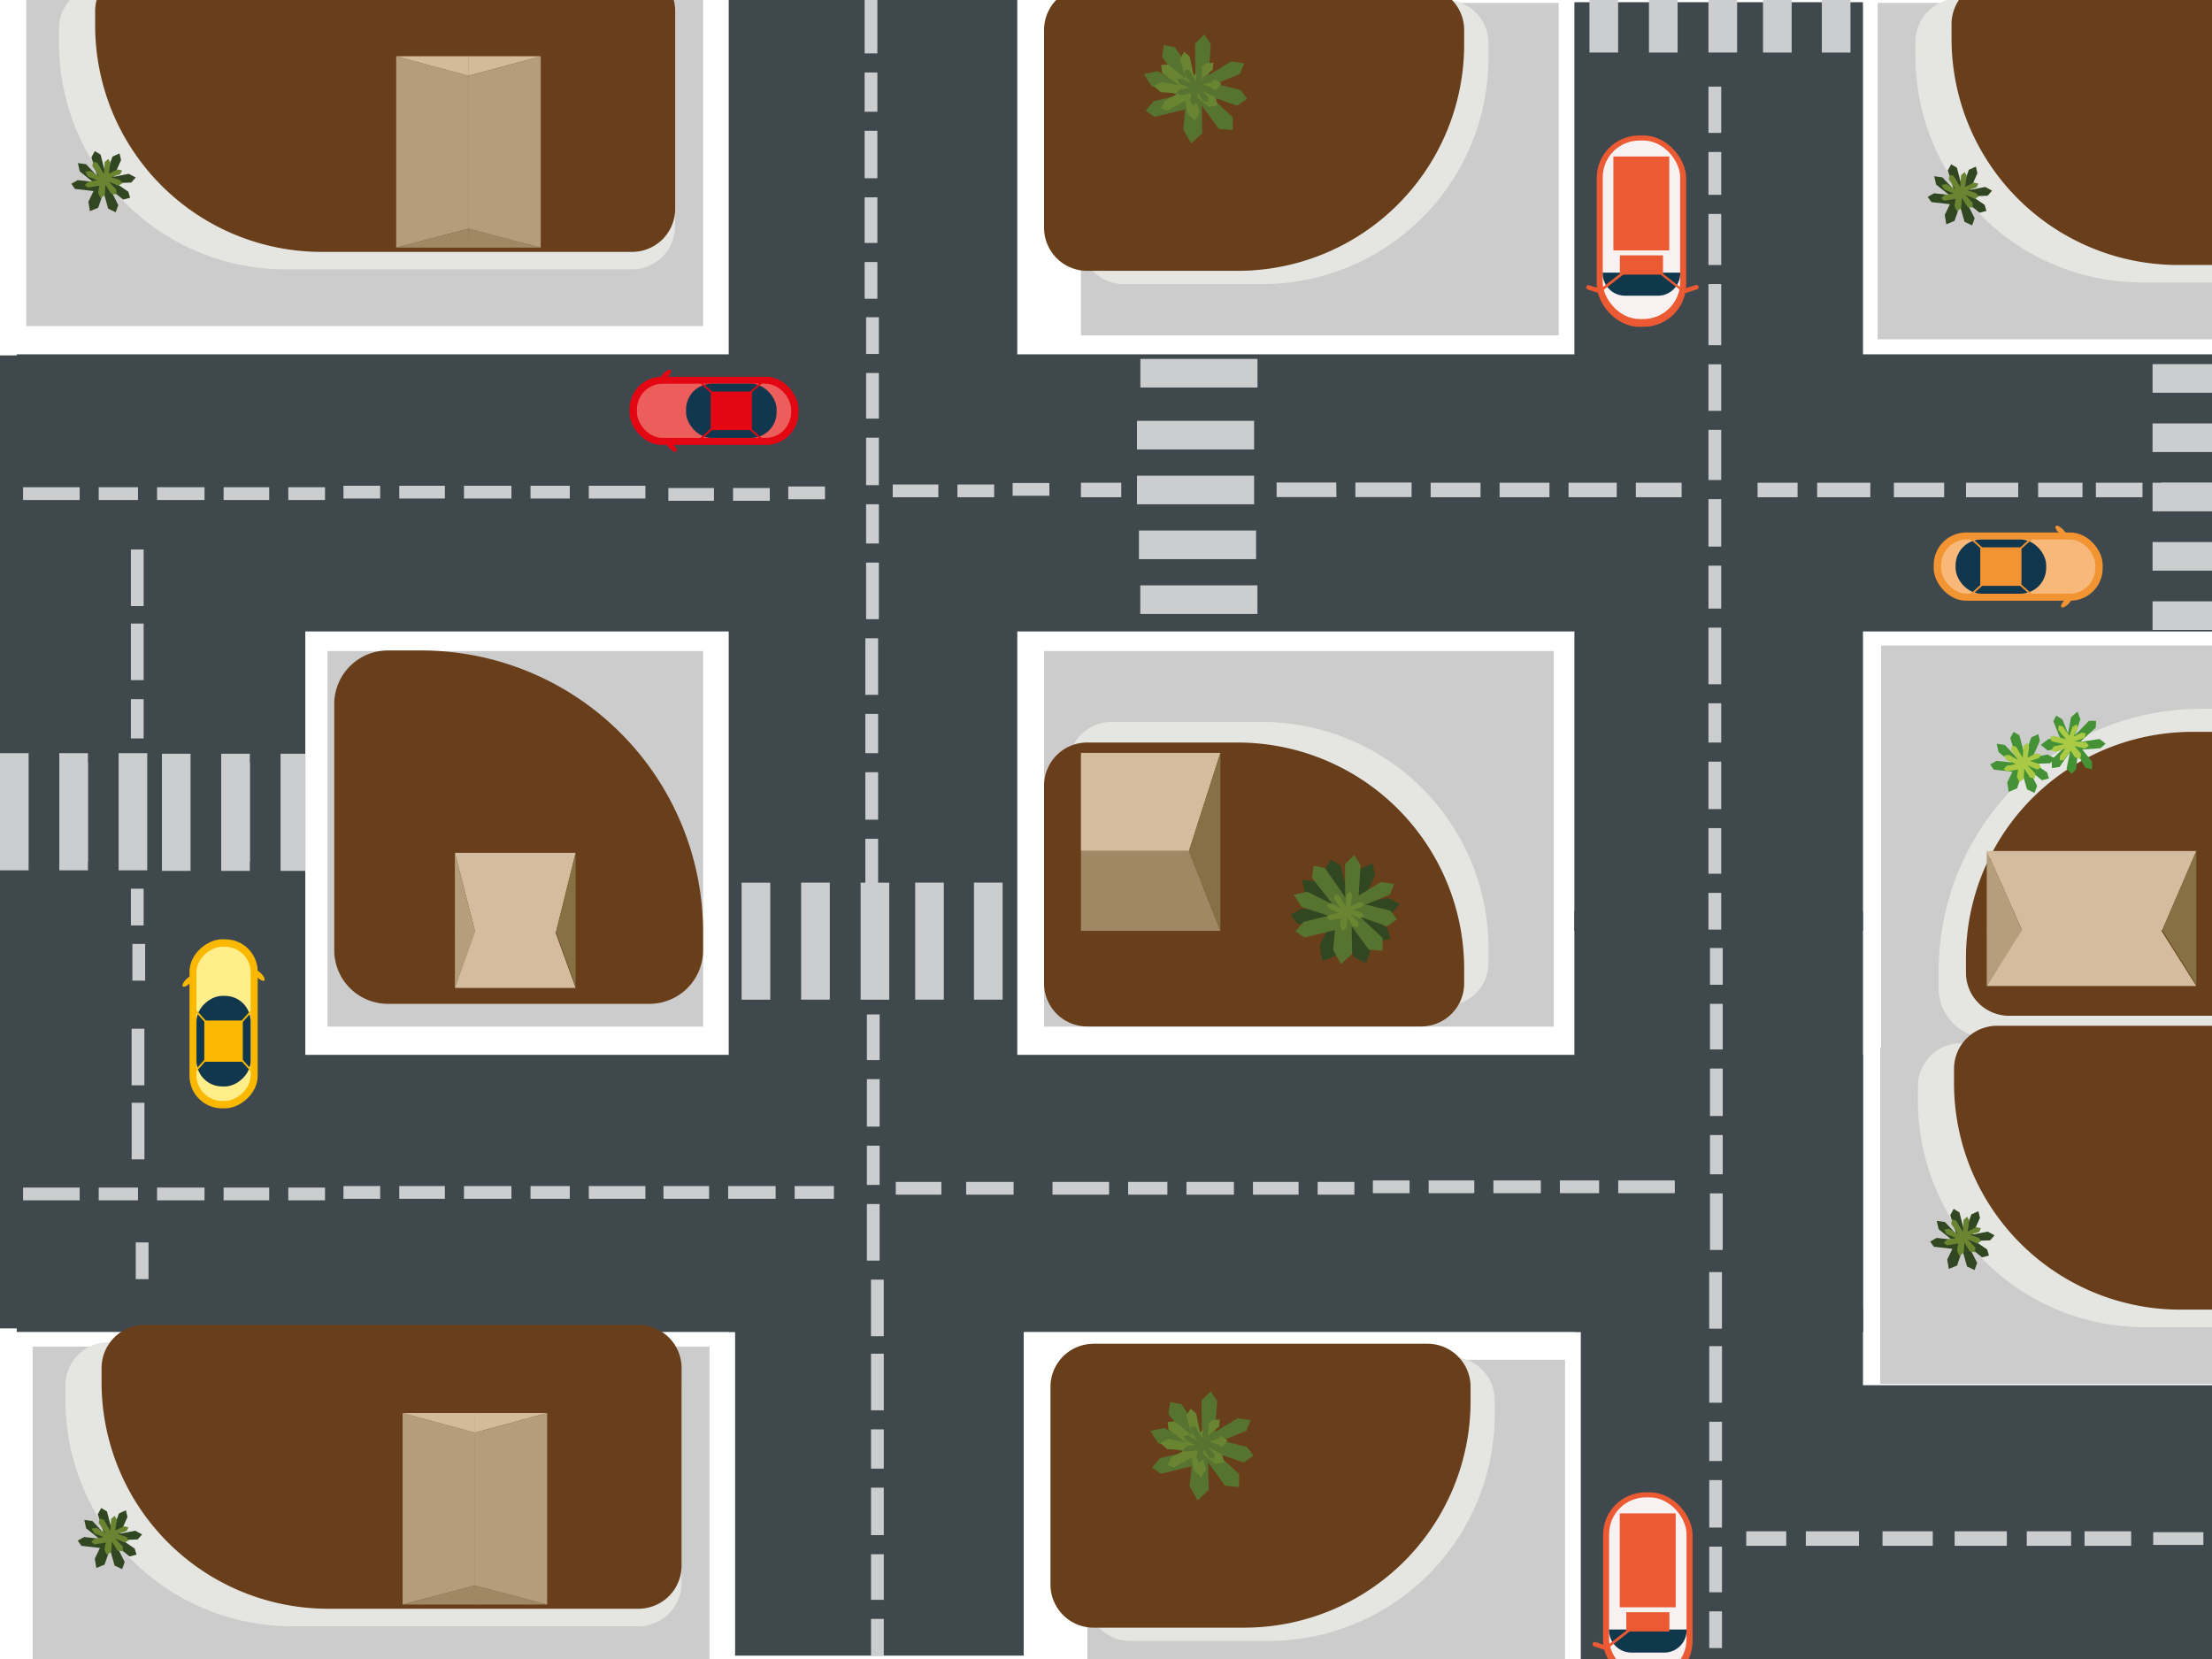 <?xml version="1.0" encoding="UTF-8"?>
<svg
  id="Layer_1"
  data-name="Layer 1"
  xmlns="http://www.w3.org/2000/svg"
  xmlns:xlink="http://www.w3.org/1999/xlink"
  viewBox="0 70 480 300" width="640" height="480"
>
  <defs>
    <style>
      .cls-1 {
        fill: none;
      }
      .cls-2 {
        clip-path: url(#clip-path);
      }
      .cls-3 {
        fill: #3f484d;
      }
      .cls-4 {
        fill: #cdcccc;
      }
      .cls-5 {
        fill: #e5e6e2;
      }
      .cls-6 {
        fill: #683e1b;
      }
      .cls-7 {
        fill: #cccdcf;
      }
      .cls-8 {
        fill: #d4bd9e;
      }
      .cls-9 {
        fill: #a08864;
      }
      .cls-10 {
        fill: #857145;
      }
      .cls-11 {
        fill: #b49e7b;
      }
      .cls-12 {
        fill: #867144;
      }
      .cls-13 {
        fill: #b59d7b;
      }
      .cls-14 {
        fill: #d3bb9a;
      }
      .cls-15 {
        fill: #8fa8ba;
      }
      .cls-16 {
        fill: #839cae;
      }
      .cls-17 {
        fill: #449235;
      }
      .cls-18 {
        fill: #aaca45;
      }
      .cls-19 {
        fill: #304721;
      }
      .cls-20 {
        fill: #6a8531;
      }
      .cls-21 {
        fill: #eb5a32;
      }
      .cls-22 {
        fill: #f7f1f1;
      }
      .cls-23 {
        fill: #0f384c;
      }
      .cls-24 {
        fill: #f29431;
      }
      .cls-25 {
        fill: #f7b87a;
      }
      .cls-26 {
        fill: #10374d;
      }
      .cls-27 {
        fill: #f39332;
      }
      .cls-28 {
        fill: #577330;
      }
      .cls-29 {
        fill: #e30613;
      }
      .cls-30 {
        fill: #eb5e5b;
      }
      .cls-31 {
        fill: #fbb800;
      }
      .cls-32 {
        fill: #ffee89;
      }
    </style>
    <clipPath id="clip-path" transform="translate(2.83 38.71)">
      <rect class="cls-1" x="-2.83" width="482.14" height="362" />
    </clipPath>
   
  </defs>
  <g class="cls-2">
    <rect class="cls-3" x="159.52" y="323.82" width="62.62" height="75.45" />
    <rect
      class="cls-3"
      x="338.82"
      y="199.02"
      width="62.62"
      height="91.29"
      transform="translate(743.08 528.04) rotate(180)"
    />
    <rect class="cls-4" x="234.56" y="40.63" width="103.67" height="72.13" />
    <path
      class="cls-5"
      d="M243.91,40h69.75A9.35,9.35,0,0,1,323,49.39v3.12a49.14,49.14,0,0,1-49.14,49.14h-30a9.35,9.35,0,0,1-9.35-9.35V49.39A9.35,9.35,0,0,1,243.91,40Z"
    />
    <path
      class="cls-6"
      d="M235.91,37.16h72.46a9.35,9.35,0,0,1,9.35,9.35v3.12a49.14,49.14,0,0,1-49.14,49.14H235.91a9.35,9.35,0,0,1-9.35-9.35V46.51a9.35,9.35,0,0,1,9.35-9.35Z"
    />
    <rect class="cls-3" x="3.63" y="116.89" width="500.98" height="60.13" />
    <rect class="cls-3" x="341.64" y="40.48" width="62.62" height="201.52" />
    <rect class="cls-7" x="370.73" y="58.79" width="2.77" height="10.05" />
    <rect class="cls-7" x="370.73" y="72.98" width="2.77" height="9.3" />
    <rect class="cls-7" x="370.73" y="86.42" width="2.77" height="11.09" />
    <rect class="cls-7" x="370.73" y="101.64" width="2.77" height="13.27" />
    <rect class="cls-7" x="370.73" y="119.05" width="2.77" height="10.1" />
    <rect class="cls-7" x="370.73" y="133.28" width="2.77" height="10.89" />
    <rect class="cls-7" x="370.73" y="148.31" width="2.77" height="10.3" />
    <rect class="cls-7" x="370.73" y="162.75" width="2.77" height="9.31" />
    <rect class="cls-7" x="370.73" y="192.61" width="2.77" height="8.52" />
    <rect class="cls-7" x="370.73" y="205.27" width="2.77" height="10.3" />
    <rect class="cls-7" x="370.73" y="219.7" width="2.77" height="9.9" />
    <rect class="cls-7" x="370.73" y="233.75" width="2.77" height="7.97" />
    <rect class="cls-7" x="370.73" y="176.2" width="2.77" height="12.28" />
    <rect class="cls-7" x="234.56" y="144.75" width="8.75" height="3.15" />
    <path
      class="cls-7"
      d="M287.14,106H274.19v3.16h13C287.15,108.14,287.15,107.09,287.14,106Z"
      transform="translate(2.83 38.71)"
    />
    <path
      class="cls-7"
      d="M303.49,106H291.28c0,1.06,0,2.11,0,3.16h12.19Z"
      transform="translate(2.83 38.71)"
    />
    <rect class="cls-7" x="325.41" y="144.75" width="10.82" height="3.15" />
    <rect class="cls-7" x="340.37" y="144.75" width="10.46" height="3.15" />
    <rect class="cls-7" x="354.97" y="144.75" width="9.94" height="3.15" />
    <rect class="cls-7" x="381.39" y="144.75" width="8.68" height="3.15" />
    <rect class="cls-7" x="394.32" y="144.75" width="11.54" height="3.15" />
    <rect class="cls-7" x="410.97" y="144.75" width="10.91" height="3.15" />
    <rect class="cls-7" x="426.62" y="144.75" width="11.33" height="3.15" />
    <rect class="cls-7" x="442.27" y="144.75" width="9.63" height="3.15" />
    <rect class="cls-7" x="454.8" y="144.75" width="10.12" height="3.15" />
    <rect class="cls-7" x="469.06" y="144.75" width="21.5" height="3.15" />
    <path
      class="cls-7"
      d="M495.73,106c0,1.06,0,2.11,0,3.16h6.08V106Z"
      transform="translate(2.83 38.71)"
    />
    <rect class="cls-7" x="310.45" y="144.75" width="10.82" height="3.15" />
    <rect class="cls-7" x="247.46" y="117.88" width="25.42" height="6.21" />
    <rect class="cls-7" x="246.72" y="131.32" width="25.42" height="6.21" />
    <rect class="cls-7" x="246.72" y="143.22" width="25.42" height="6.21" />
    <rect class="cls-7" x="247.15" y="155.12" width="25.42" height="6.21" />
    <rect class="cls-7" x="247.44" y="167.02" width="25.42" height="6.21" />
    <rect class="cls-7" x="467.1" y="119.01" width="25.42" height="6.21" />
    <rect class="cls-7" x="467.1" y="131.88" width="25.42" height="6.21" />
    <rect class="cls-7" x="467.1" y="144.75" width="25.42" height="6.21" />
    <rect class="cls-7" x="467.1" y="157.62" width="25.42" height="6.21" />
    <rect class="cls-7" x="467.1" y="170.49" width="25.42" height="6.21" />
    <rect
      class="cls-7"
      x="332.5"
      y="-3.11"
      width="25.39"
      height="6.22"
      transform="translate(348.02 383.9) rotate(-90)"
    />
    <rect
      class="cls-7"
      x="345.41"
      y="-3.11"
      width="25.39"
      height="6.22"
      transform="translate(360.93 396.82) rotate(-90)"
    />
    <rect
      class="cls-7"
      x="358.33"
      y="-3.11"
      width="25.39"
      height="6.22"
      transform="translate(373.84 409.73) rotate(-90)"
    />
    <rect
      class="cls-7"
      x="370.16"
      y="-3.11"
      width="25.39"
      height="6.22"
      transform="translate(385.68 421.57) rotate(-90)"
    />
    <rect
      class="cls-7"
      x="382.92"
      y="-3.11"
      width="25.39"
      height="6.22"
      transform="translate(398.44 434.33) rotate(-90)"
    />
    <rect class="cls-4" x="226.56" y="181.27" width="110.61" height="81.51" />
    <rect class="cls-4" x="408.19" y="180.08" width="96.41" height="87.65" />
    <rect class="cls-4" x="407.45" y="40.63" width="97.16" height="72.99" />
    <path
      class="cls-5"
      d="M422.16,1h39a49.14,49.14,0,0,1,49.14,49.14v3.12A9.35,9.35,0,0,1,501,62.59H422.16a9.35,9.35,0,0,1-9.35-9.35V10.33A9.35,9.35,0,0,1,422.16,1Z"
      transform="translate(925.95 102.28) rotate(-180)"
    />
    <path
      class="cls-5"
      d="M241.2,196.67h32.67A49.14,49.14,0,0,1,323,245.8v3.12a9.35,9.35,0,0,1-9.35,9.35H241.2a9.35,9.35,0,0,1-9.35-9.35V206A9.35,9.35,0,0,1,241.2,196.67Z"
    />
    <path
      class="cls-5"
      d="M428.7,155.14h66.78A10.84,10.84,0,0,1,506.32,166v3.62a56.95,56.95,0,0,1-56.95,56.95H428.7a10.84,10.84,0,0,1-10.84-10.84V166a10.84,10.84,0,0,1,10.84-10.84Z"
      transform="translate(927.01 420.39) rotate(-180)"
    />
    <path
      class="cls-6"
      d="M235.91,201.13h32.67a49.14,49.14,0,0,1,49.14,49.14v3.12a9.35,9.35,0,0,1-9.35,9.35H235.91a9.35,9.35,0,0,1-9.35-9.35V210.48A9.35,9.35,0,0,1,235.91,201.13Z"
    />
    <path
      class="cls-6"
      d="M433.14,160.09H505.6a9.35,9.35,0,0,1,9.35,9.35v3.12a49.14,49.14,0,0,1-49.14,49.14H433.14a9.35,9.35,0,0,1-9.35-9.35V169.44A9.35,9.35,0,0,1,433.14,160.09Z"
      transform="translate(941.56 420.51) rotate(180)"
    />
    <path
      class="cls-6"
      d="M430-2.81h32.67a49.14,49.14,0,0,1,49.14,49.14v3.12a9.35,9.35,0,0,1-9.35,9.35H430a9.35,9.35,0,0,1-9.35-9.35V6.54A9.35,9.35,0,0,1,430-2.81Z"
      transform="translate(935.29 94.69) rotate(-180)"
    />
    <polygon
      class="cls-8"
      points="264.82 203.38 234.56 203.38 234.56 224.66 258 224.66 264.82 203.38"
    />
    <polygon
      class="cls-9"
      points="234.56 224.66 258 224.66 264.82 242 234.56 242 234.56 224.66"
    />
    <polygon
      class="cls-10"
      points="258 224.66 264.82 203.38 264.82 242 258 224.66"
    />
    <polygon
      class="cls-8"
      points="431.12 224.66 476.6 224.66 469.17 241.89 438.85 241.98 431.12 224.66"
    />
    <polygon
      class="cls-11"
      points="431.12 224.66 438.85 241.98 431.12 241.98 431.12 224.66"
    />
    <polygon
      class="cls-12"
      points="476.6 224.66 476.6 241.98 469.17 241.89 476.6 224.66"
    />
    <polygon
      class="cls-13"
      points="488.8 55.05 488.8 96.59 504.52 92.46 504.52 59.3 488.8 55.05"
    />
    <polygon
      class="cls-14"
      points="488.8 55.05 504.52 55.05 504.52 59.3 488.8 55.05"
    />
    <polygon
      class="cls-9"
      points="504.52 92.46 488.8 96.59 504.61 96.59 504.52 92.46"
    />
    <polygon
      class="cls-15"
      points="483.16 213.01 504.61 213.01 504.61 242 490.53 242 483.16 213.01"
    />
    <polygon
      class="cls-16"
      points="490.53 242 483.16 241.98 483.16 213.01 490.53 242"
    />
    <polygon
      class="cls-17"
      points="437.55 204.3 436.21 200.16 436.95 198.81 438.21 199.55 439.36 203.99 440.79 200 442.31 199.31 442.65 200.76 441.05 204.37 444.34 203.73 445.84 204.53 444.86 205.63 441.49 205.75 444.22 207.61 444.61 208.93 443.09 209.32 440.28 207 442.05 210.53 441.49 212.07 439.86 211.29 438.85 207.74 437.68 211.1 435.89 211.83 435.57 209.79 436.69 207.47 432.66 207.01 431.86 205.89 433.25 205.1 436.5 205.46 433.69 203.21 433.28 201.4 435.05 201.65 437.55 204.3"
    />
    <polygon
      class="cls-18"
      points="437.91 204.95 436.41 202.72 436.62 201.79 437.49 202.02 438.93 204.46 439.1 201.84 439.89 201.17 440.33 201.98 440 204.4 441.85 203.46 442.87 203.68 442.48 204.49 440.5 205.14 442.44 205.78 442.9 206.5 442.06 206.99 439.99 206.09 441.65 207.88 441.58 208.9 440.47 208.71 439.27 206.77 439.15 208.97 438.21 209.71 437.67 208.55 437.94 206.98 435.46 207.39 434.8 206.86 435.49 206.16 437.49 205.82 435.43 204.96 434.88 203.95 435.97 203.8 437.91 204.95"
    />
    <polygon
      class="cls-17"
      points="498.08 204.47 497.91 200.13 498.99 199.02 500 200.08 499.91 204.66 502.36 201.2 504.02 200.95 503.95 202.43 501.43 205.48 504.77 205.75 506 206.93 504.76 207.72 501.48 206.93 503.61 209.45 503.63 210.83 502.06 210.8 499.98 207.81 500.73 211.68 499.77 213.02 498.41 211.83 498.4 208.14 496.36 211.06 494.45 211.27 494.69 209.22 496.39 207.29 492.63 205.76 492.18 204.47 493.73 204.08 496.76 205.31 494.65 202.38 494.76 200.53 496.39 201.24 498.08 204.47"
    />
    <polygon
      class="cls-18"
      points="497.36 205.48 494.96 204.27 494.68 203.36 495.56 203.13 498.01 204.55 496.87 202.19 497.23 201.22 498.02 201.7 498.91 203.98 500.06 202.25 501.06 201.94 501.12 202.84 499.71 204.38 501.71 203.99 502.47 204.39 501.98 205.23 499.74 205.46 502.06 206.21 502.5 207.13 501.44 207.51 499.44 206.41 500.41 208.38 499.96 209.48 498.92 208.74 498.38 207.24 496.43 208.81 495.59 208.67 495.85 207.72 497.42 206.45 495.2 206.71 494.23 206.09 495.11 205.43 497.36 205.48"
    />
    <polygon
      class="cls-19"
      points="289.75 235.81 287.49 228.8 288.74 226.5 290.86 227.77 292.81 235.28 295.23 228.52 297.81 227.35 298.38 229.81 295.67 235.93 301.24 234.84 303.77 236.2 302.13 238.05 296.42 238.26 301.04 241.4 301.71 243.63 299.13 244.3 294.37 240.38 297.37 246.34 296.42 248.96 293.65 247.64 291.95 241.63 289.96 247.32 286.95 248.55 286.39 245.09 288.29 241.18 281.47 240.4 280.13 238.5 282.47 237.16 287.98 237.77 283.21 233.96 282.53 230.9 285.52 231.31 289.75 235.81"
    />
    <polygon
      class="cls-19"
      points="424 81.14 422.66 77 423.4 75.65 424.65 76.39 425.81 80.83 427.24 76.84 428.76 76.15 429.09 77.6 427.49 81.21 430.79 80.57 432.28 81.37 431.31 82.47 427.94 82.59 430.66 84.45 431.06 85.77 429.54 86.16 426.72 83.84 428.5 87.37 427.94 88.91 426.3 88.14 425.29 84.58 424.12 87.94 422.34 88.67 422.01 86.63 423.13 84.31 419.1 83.85 418.31 82.73 419.7 81.94 422.95 82.3 420.13 80.05 419.73 78.24 421.49 78.49 424 81.14"
    />
    <polygon
      class="cls-20"
      points="424.36 81.11 422.86 78.88 423.06 77.94 423.93 78.17 425.38 80.62 425.55 78 426.33 77.33 426.78 78.14 426.44 80.56 428.29 79.61 429.32 79.84 428.93 80.65 426.94 81.3 428.88 81.94 429.34 82.66 428.51 83.15 426.44 82.25 428.09 84.04 428.02 85.06 426.92 84.87 425.71 82.93 425.59 85.13 424.65 85.86 424.11 84.71 424.38 83.14 421.91 83.55 421.25 83.02 421.94 82.31 423.93 81.98 421.87 81.12 421.32 80.11 422.42 79.96 424.36 81.11"
    />
    <rect
      class="cls-21"
      x="346.48"
      y="69.4"
      width="19.41"
      height="41.51"
      rx="9.21"
    />
    <rect
      class="cls-22"
      x="347.79"
      y="70.49"
      width="16.8"
      height="38.74"
      rx="7.98"
    />
    <rect class="cls-21" x="350.1" y="73.96" width="12.13" height="20.38" />
    <path
      class="cls-23"
      d="M361.77,60.45a4.83,4.83,0,0,1-4.67,5h-7.48a4.83,4.83,0,0,1-4.66-5"
      transform="translate(2.83 38.71)"
    />
    <rect class="cls-21" x="351.51" y="95.41" width="9.36" height="4.18" />
    <polygon
      class="cls-21"
      points="347.35 103.41 353.36 98.71 353 98.25 346.99 102.95 347.35 103.41"
    />
    <polygon
      class="cls-21"
      points="365.16 103.37 359.15 98.67 359.45 98.29 365.46 102.99 365.16 103.37"
    />
    <rect
      class="cls-21"
      x="341.33"
      y="63.47"
      width="3.04"
      height="0.99"
      rx="0.47"
      transform="translate(39.81 -64.9) rotate(18.15)"
    />
    <rect
      class="cls-21"
      x="362.45"
      y="63.47"
      width="3.38"
      height="0.99"
      rx="0.47"
      transform="translate(732.91 50.04) rotate(161.85)"
    />
    <rect
      class="cls-24"
      x="419.61"
      y="155.55"
      width="36.67"
      height="14.8"
      rx="7.03"
    />
    <rect
      class="cls-25"
      x="421.22"
      y="157.07"
      width="33.46"
      height="11.76"
      rx="5.58"
    />
    <rect
      class="cls-26"
      x="424.36"
      y="157.07"
      width="19.66"
      height="11.76"
      rx="5.58"
    />
    <rect class="cls-27" x="429.71" y="158.77" width="8.95" height="8.36" />
    <polygon
      class="cls-24"
      points="430.47 159.6 426.5 156.04 426.76 155.76 430.73 159.31 430.47 159.6"
    />
    <polygon
      class="cls-24"
      points="440.52 169.05 436.55 165.5 436.8 165.21 440.78 168.77 440.52 169.05"
    />
    <polygon
      class="cls-24"
      points="441.26 156.22 437.29 159.78 437.55 160.06 441.52 156.51 441.26 156.22"
    />
    <polygon
      class="cls-24"
      points="427.15 169.78 431.13 166.22 430.87 165.93 426.89 169.49 427.15 169.78"
    />
    <ellipse
      class="cls-24"
      cx="444.36"
      cy="116.51"
      rx="0.59"
      ry="1.56"
      transform="translate(50.81 387.42) rotate(-45.05)"
    />
    <ellipse
      class="cls-24"
      cx="445.62"
      cy="131.96"
      rx="1.56"
      ry="0.59"
      transform="translate(39.82 392.08) rotate(-44.95)"
    />
    <polygon
      class="cls-28"
      points="289.22 236.27 284.68 230.47 285.06 227.88 287.49 228.34 291.92 234.72 291.85 227.53 293.87 225.55 295.25 227.66 294.82 234.34 299.68 231.4 302.52 231.8 301.62 234.1 296.33 236.27 301.75 237.62 303.15 239.49 300.97 241 295.14 238.96 300.02 243.53 300.03 246.31 296.98 246.03 293.3 240.97 293.41 247 291 249.19 289.28 246.14 289.71 241.81 283.04 243.43 281.12 242.11 282.86 240.04 288.24 238.72 282.45 236.79 280.75 234.15 283.7 233.51 289.22 236.27"
    />
    <polygon
      class="cls-20"
      points="291.01 237.24 289.51 235.01 289.72 234.08 290.59 234.31 292.03 236.75 292.2 234.13 292.99 233.46 293.44 234.27 293.1 236.69 294.95 235.75 295.97 235.97 295.58 236.79 293.6 237.43 295.54 238.07 296 238.79 295.16 239.28 293.09 238.38 294.75 240.18 294.68 241.19 293.57 241.01 292.37 239.07 292.25 241.26 291.31 242 290.77 240.84 291.04 239.28 288.56 239.69 287.9 239.16 288.59 238.45 290.58 238.11 288.53 237.25 287.98 236.25 289.07 236.09 291.01 237.24"
    />
    <polygon
      class="cls-17"
      points="450.27 199.54 453.3 196.41 454.85 196.43 454.78 197.88 451.4 200.99 455.61 200.36 456.93 201.38 455.81 202.36 451.86 202.65 453.98 205.25 453.97 206.95 452.55 206.61 450.85 203.69 450.5 206.97 449.52 207.94 448.45 206.79 449.18 203.21 446.9 206.44 445.27 206.67 445.18 204.86 447.85 202.3 444.33 202.85 442.85 201.62 444.49 200.38 447.07 200.27 445.58 196.5 446.19 195.28 447.55 196.13 448.76 199.16 449.42 195.62 450.83 194.41 451.44 196.08 450.27 199.54"
    />
    <polygon
      class="cls-18"
      points="447.92 201.48 445.29 200.88 444.8 200.06 445.59 199.63 448.32 200.42 446.64 198.4 446.75 197.37 447.63 197.65 449.06 199.64 449.75 197.69 450.65 197.15 450.92 198 449.93 199.84 451.78 198.97 452.6 199.18 452.34 200.11 450.21 200.88 452.65 201.04 453.3 201.82 452.37 202.45 450.16 201.87 451.58 203.55 451.41 204.72 450.22 204.26 449.34 202.93 447.82 204.93 446.98 205 446.99 204.01 448.21 202.4 446.12 203.19 445.03 202.83 445.71 201.97 447.92 201.48"
    />
    
    
    <polygon
      class="cls-28"
      points="256.7 58.2 252.16 52.4 252.54 49.81 254.97 50.27 259.4 56.65 259.33 49.46 261.35 47.48 262.73 49.59 262.3 56.27 267.16 53.33 270 53.73 269.1 56.03 263.81 58.2 269.23 59.55 270.63 61.42 268.45 62.93 262.62 60.89 267.5 65.46 267.51 68.24 264.46 67.96 260.78 62.9 260.89 68.92 258.48 71.12 256.76 68.07 257.19 63.74 250.52 65.36 248.6 64.04 250.34 61.97 255.72 60.65 249.93 58.72 248.23 56.08 251.18 55.44 256.7 58.2"
    />
    <polygon
      class="cls-20"
      points="255.94 58.56 252.18 55.78 251.97 54.13 253.53 54 257.33 57.15 256.07 52.77 256.96 51.22 258.17 52.27 259.04 56.43 261.51 53.81 263.31 53.58 263.15 55.14 260.29 57.35 263.83 57.27 265 58.17 263.93 59.47 260.01 59.2 263.77 61.17 264.25 62.87 262.34 63.21 259.23 60.74 260.32 64.41 259.22 66.16 257.65 64.58 257.18 61.86 253.37 63.98 251.98 63.5 252.69 61.94 255.75 60.22 251.89 60.02 250.4 58.69 252.09 57.8 255.94 58.56"
    />
    <polygon
      class="cls-28"
      points="258.49 58.2 256.99 55.97 257.2 55.03 258.07 55.27 259.51 57.71 259.68 55.09 260.47 54.42 260.92 55.23 260.58 57.65 262.43 56.7 263.45 56.93 263.06 57.74 261.08 58.39 263.02 59.03 263.48 59.74 262.64 60.24 260.57 59.34 262.23 61.13 262.16 62.15 261.06 61.96 259.85 60.02 259.73 62.22 258.79 62.95 258.25 61.8 258.52 60.23 256.05 60.64 255.38 60.11 256.07 59.41 258.07 59.07 256.01 58.21 255.46 57.2 256.55 57.05 258.49 58.2"
    />
    <rect class="cls-1" x="234.56" y="40.48" width="270.05" height="201.52" />
    <rect
      class="cls-3"
      x="217.12"
      y="230.18"
      width="184.31"
      height="60.13"
      transform="translate(621.39 559.21) rotate(180)"
    />
    <rect class="cls-7" x="371.06" y="286.3" width="2.77" height="8.52" />
    <rect class="cls-7" x="371.06" y="271.87" width="2.77" height="10.3" />
    <rect class="cls-7" x="371.06" y="257.83" width="2.77" height="9.9" />
    <rect class="cls-7" x="371.06" y="245.72" width="2.77" height="7.97" />
    <rect class="cls-7" x="371.06" y="298.96" width="2.77" height="12.28" />
    <polygon
      class="cls-8"
      points="476.6 253.97 431.12 253.97 438.55 241.78 468.86 241.72 476.6 253.97"
    />
    <polygon
      class="cls-11"
      points="431.12 253.97 438.85 241.72 431.12 241.72 431.12 253.97"
    />
    <polygon
      class="cls-12"
      points="476.6 253.69 476.6 241.72 469.17 241.78 476.6 253.69"
    />
    <rect class="cls-3" x="158.13" y="38.71" width="62.62" height="290.31" />
    <rect class="cls-3" y="117.12" width="66.25" height="211.14" />
    <rect
      class="cls-3"
      x="0.81"
      y="230.18"
      width="184.31"
      height="60.13"
      transform="translate(188.75 559.21) rotate(180)"
    />
    <rect class="cls-4" x="71.06" y="181.27" width="81.51" height="81.51" />
    <rect class="cls-4" x="5.69" y="37.77" width="146.88" height="72.99" />
    <path
      class="cls-5"
      d="M19.33-1.88H94.55a49.14,49.14,0,0,1,49.14,49.14v3.12a9.35,9.35,0,0,1-9.35,9.35h-115A9.35,9.35,0,0,1,10,50.38V7.47a9.35,9.35,0,0,1,9.35-9.35Z"
      transform="translate(156.49 96.57) rotate(-180)"
    />
    <path
      class="cls-6"
      d="M27.18-5.67H94.55a49.14,49.14,0,0,1,49.14,49.14v3.12a9.35,9.35,0,0,1-9.35,9.35H27.18a9.35,9.35,0,0,1-9.35-9.35V3.68a9.35,9.35,0,0,1,9.35-9.35Z"
      transform="translate(164.34 88.99) rotate(-180)"
    />
    <polygon
      class="cls-13"
      points="85.97 52.2 85.97 93.74 101.69 89.61 101.69 56.44 85.97 52.2"
    />
    <polygon
      class="cls-14"
      points="85.97 52.2 101.69 52.2 101.69 56.44 85.97 52.2"
    />
    <polygon
      class="cls-9"
      points="101.69 89.61 85.97 93.74 101.78 93.74 101.69 89.61"
    />
    <polygon
      class="cls-19"
      points="21.17 78.29 19.83 74.15 20.57 72.79 21.82 73.54 22.98 77.98 24.41 73.98 25.93 73.29 26.27 74.74 24.66 78.36 27.96 77.72 29.45 78.52 28.48 79.61 25.11 79.74 27.84 81.59 28.23 82.91 26.71 83.31 23.9 80.99 25.67 84.52 25.11 86.06 23.48 85.28 22.47 81.73 21.3 85.09 19.51 85.81 19.18 83.78 20.3 81.46 16.27 81 15.48 79.88 16.87 79.09 20.12 79.45 17.31 77.2 16.9 75.39 18.67 75.63 21.17 78.29"
    />
    <polygon
      class="cls-20"
      points="21.53 78.26 20.03 76.02 20.24 75.09 21.11 75.32 22.55 77.77 22.72 75.15 23.51 74.48 23.95 75.28 23.62 77.7 25.47 76.76 26.49 76.98 26.1 77.8 24.12 78.45 26.05 79.09 26.52 79.8 25.68 80.3 23.61 79.4 25.27 81.19 25.2 82.2 24.09 82.02 22.89 80.08 22.77 82.28 21.83 83.01 21.29 81.86 21.56 80.29 19.08 80.7 18.42 80.17 19.11 79.46 21.1 79.12 19.05 78.27 18.5 77.26 19.59 77.1 21.53 78.26"
    />
   
    <path
      class="cls-6"
      d="M84.17,181.15h7.24a61.16,61.16,0,0,1,61.16,61.16v3.88a11.64,11.64,0,0,1-11.64,11.64H84.17a11.64,11.64,0,0,1-11.64-11.64v-53.4a11.64,11.64,0,0,1,11.64-11.64Z"
    />
    <polygon
      class="cls-13"
      points="117.34 52.21 117.34 93.75 101.62 89.62 101.62 56.46 117.34 52.21"
    />
    <polygon
      class="cls-14"
      points="117.34 52.2 101.62 52.2 101.62 56.44 117.34 52.2"
    />
    <polygon
      class="cls-9"
      points="101.67 89.61 117.38 93.74 101.58 93.74 101.67 89.61"
    />
    
    <polygon
      class="cls-8"
      points="98.71 225.06 124.91 225.06 120.63 242.3 103.16 242.39 98.71 225.06"
    />
    <polygon
      class="cls-11"
      points="98.71 225.06 103.16 242.39 98.71 242.39 98.71 225.06"
    />
    <polygon
      class="cls-12"
      points="124.91 225.06 124.91 242.39 120.63 242.3 124.91 225.06"
    />
    <polygon
      class="cls-8"
      points="124.91 254.38 98.71 254.38 102.99 242.19 120.46 242.12 124.91 254.38"
    />
    <polygon
      class="cls-11"
      points="98.71 254.38 103.16 242.12 98.71 242.12 98.71 254.38"
    />
    <polygon
      class="cls-12"
      points="124.91 254.1 124.91 242.12 120.63 242.19 124.91 254.1"
    />
    <rect class="cls-7" x="187.62" y="55.73" width="2.77" height="8.52" />
    <rect class="cls-7" x="187.62" y="68.38" width="2.77" height="10.3" />
    <rect class="cls-7" x="187.62" y="82.82" width="2.77" height="9.9" />
    <rect class="cls-7" x="187.62" y="96.86" width="2.77" height="7.97" />
    <rect class="cls-7" x="187.62" y="39.31" width="2.77" height="12.28" />
    <rect class="cls-7" x="187.94" y="149.42" width="2.77" height="8.52" />
    <rect class="cls-7" x="187.94" y="134.98" width="2.77" height="10.3" />
    <rect class="cls-7" x="187.94" y="120.94" width="2.77" height="9.9" />
    <rect class="cls-7" x="187.94" y="108.84" width="2.77" height="7.97" />
    <rect class="cls-7" x="187.94" y="162.08" width="2.77" height="12.28" />
    <rect class="cls-7" x="187.78" y="194.92" width="2.77" height="8.52" />
    <rect class="cls-7" x="187.78" y="207.57" width="2.77" height="10.3" />
    <rect class="cls-7" x="187.78" y="222.01" width="2.77" height="9.9" />
    <rect class="cls-7" x="187.78" y="236.05" width="2.77" height="7.97" />
    <rect class="cls-7" x="187.78" y="178.5" width="2.77" height="12.28" />
    <rect class="cls-7" x="188.11" y="288.61" width="2.77" height="8.52" />
    <rect class="cls-7" x="188.11" y="274.17" width="2.77" height="10.3" />
    <rect class="cls-7" x="188.11" y="260.13" width="2.77" height="9.9" />
    <rect class="cls-7" x="188.11" y="248.03" width="2.77" height="7.97" />
    <rect class="cls-7" x="188.11" y="301.27" width="2.77" height="12.28" />
    <rect class="cls-7" x="115.12" y="145.41" width="8.52" height="2.77" />
    <rect class="cls-7" x="100.68" y="145.41" width="10.3" height="2.77" />
    <rect class="cls-7" x="86.64" y="145.41" width="9.9" height="2.77" />
    <rect class="cls-7" x="74.53" y="145.41" width="7.97" height="2.77" />
    <rect class="cls-7" x="127.77" y="145.41" width="12.28" height="2.77" />
    <rect class="cls-7" x="21.42" y="145.73" width="8.52" height="2.77" />
    <rect class="cls-7" x="34.08" y="145.73" width="10.3" height="2.77" />
    <rect class="cls-7" x="48.52" y="145.73" width="9.9" height="2.77" />
    <rect class="cls-7" x="62.56" y="145.73" width="7.97" height="2.77" />
    <rect class="cls-7" x="5.01" y="145.73" width="12.28" height="2.77" />
    <rect class="cls-7" x="338.49" y="296.15" width="8.52" height="2.77" />
    <rect class="cls-7" x="324.06" y="296.15" width="10.3" height="2.77" />
    <rect class="cls-7" x="310.02" y="296.15" width="9.9" height="2.77" />
    <rect class="cls-7" x="297.91" y="296.15" width="7.97" height="2.77" />
    <rect class="cls-7" x="351.15" y="296.15" width="12.28" height="2.77" />
    <rect class="cls-7" x="244.8" y="296.47" width="8.52" height="2.77" />
    <rect class="cls-7" x="257.46" y="296.47" width="10.3" height="2.77" />
    <rect class="cls-7" x="271.89" y="296.47" width="9.9" height="2.77" />
    <rect class="cls-7" x="285.93" y="296.47" width="7.97" height="2.77" />
    <rect class="cls-7" x="228.39" y="296.47" width="12.28" height="2.77" />
    <rect class="cls-7" x="115.12" y="297.37" width="8.52" height="2.77" />
    <rect class="cls-7" x="100.68" y="297.37" width="10.3" height="2.77" />
    <rect class="cls-7" x="86.64" y="297.37" width="9.9" height="2.77" />
    <rect class="cls-7" x="74.53" y="297.37" width="7.97" height="2.77" />
    <rect class="cls-7" x="127.77" y="297.37" width="12.28" height="2.77" />
    <rect class="cls-7" x="21.42" y="297.7" width="8.52" height="2.77" />
    <rect class="cls-7" x="34.08" y="297.7" width="10.3" height="2.77" />
    <rect class="cls-7" x="48.52" y="297.7" width="9.9" height="2.77" />
    <rect class="cls-7" x="62.56" y="297.7" width="7.97" height="2.77" />
    <rect class="cls-7" x="5.01" y="297.7" width="12.28" height="2.77" />
    <rect class="cls-7" x="172.44" y="297.37" width="8.52" height="2.77" />
    <rect class="cls-7" x="158.01" y="297.37" width="10.3" height="2.77" />
    <rect class="cls-7" x="143.97" y="297.37" width="9.9" height="2.77" />
    <rect class="cls-7" x="171.05" y="145.57" width="7.97" height="2.77" />
    <rect class="cls-7" x="189" y="317.68" width="2.77" height="12.28" />
    <rect class="cls-7" x="145.03" y="145.9" width="9.9" height="2.77" />
    <rect class="cls-7" x="159.07" y="145.9" width="7.97" height="2.77" />
    <rect class="cls-7" x="209.65" y="296.47" width="10.3" height="2.77" />
    <rect class="cls-7" x="194.38" y="296.47" width="9.9" height="2.77" />
    <rect class="cls-7" x="219.74" y="144.81" width="7.97" height="2.77" />
    <rect class="cls-7" x="193.72" y="145.13" width="9.9" height="2.77" />
    <rect class="cls-7" x="207.76" y="145.13" width="7.97" height="2.77" />
    <rect
      class="cls-7"
      x="148.51"
      y="202.41"
      width="25.39"
      height="6.22"
      transform="translate(-41.48 405.44) rotate(-90)"
    />
    <rect
      class="cls-7"
      x="161.43"
      y="202.41"
      width="25.39"
      height="6.22"
      transform="translate(-28.57 418.35) rotate(-90)"
    />
    <rect
      class="cls-7"
      x="174.34"
      y="202.41"
      width="25.39"
      height="6.22"
      transform="translate(-15.66 431.27) rotate(-90)"
    />
    <rect
      class="cls-7"
      x="186.18"
      y="202.41"
      width="25.39"
      height="6.22"
      transform="translate(-3.82 443.1) rotate(-90)"
    />
    <rect
      class="cls-7"
      x="198.94"
      y="202.41"
      width="25.39"
      height="6.22"
      transform="translate(8.94 455.86) rotate(-90)"
    />
    <rect class="cls-4" x="235.95" y="335.07" width="103.67" height="72.13" />
    <path
      class="cls-5"
      d="M245.3,334.47H315a9.35,9.35,0,0,1,9.35,9.35v3.12a49.14,49.14,0,0,1-49.14,49.14h-30a9.35,9.35,0,0,1-9.35-9.35V343.83a9.35,9.35,0,0,1,9.35-9.35Z"
    />
    <path
      class="cls-6"
      d="M237.3,331.59h72.46a9.35,9.35,0,0,1,9.35,9.35v3.12A49.14,49.14,0,0,1,270,393.2H237.3a9.35,9.35,0,0,1-9.35-9.35V340.95a9.35,9.35,0,0,1,9.35-9.35Z"
    />
    <rect class="cls-3" x="343.03" y="323.82" width="61.23" height="81.39" />
    <rect
      class="cls-21"
      x="347.87"
      y="363.84"
      width="19.41"
      height="41.51"
      rx="9.21"
    />
    <rect
      class="cls-22"
      x="349.17"
      y="364.93"
      width="16.8"
      height="38.74"
      rx="7.98"
    />
    <rect class="cls-21" x="351.49" y="368.4" width="12.13" height="20.38" />
    <path
      class="cls-23"
      d="M363.16,354.89a4.84,4.84,0,0,1-4.67,5H351a4.83,4.83,0,0,1-4.66-5"
      transform="translate(2.83 38.71)"
    />
    <rect class="cls-21" x="352.9" y="389.85" width="9.36" height="4.18" />
    <polygon
      class="cls-21"
      points="348.74 397.85 354.75 393.15 354.38 392.69 348.37 397.39 348.74 397.85"
    />
    <rect
      class="cls-21"
      x="342.72"
      y="357.91"
      width="3.04"
      height="0.99"
      rx="0.47"
      transform="translate(131.59 -50.68) rotate(18.15)"
    />

    <polygon
      class="cls-28"
      points="258.09 352.63 253.55 346.84 253.93 344.25 256.36 344.7 260.79 351.09 260.72 343.9 262.74 341.92 264.12 344.03 263.69 350.71 268.55 347.76 271.39 348.17 270.49 350.47 265.2 352.63 270.62 353.99 272.02 355.86 269.84 357.37 264.01 355.33 268.89 359.89 268.9 362.68 265.85 362.4 262.17 357.34 262.27 363.36 259.87 365.56 258.15 362.51 258.58 358.18 251.91 359.8 249.99 358.48 251.73 356.41 257.11 355.09 251.32 353.16 249.62 350.51 252.57 349.87 258.09 352.63"
    />
    <polygon
      class="cls-20"
      points="257.33 353 253.57 350.22 253.36 348.57 254.92 348.44 258.72 351.59 257.46 347.21 258.35 345.66 259.56 346.71 260.43 350.87 262.89 348.25 264.7 348.01 264.54 349.58 261.68 351.79 265.22 351.71 266.39 352.61 265.31 353.91 261.4 353.64 265.16 355.61 265.64 357.31 263.73 357.65 260.62 355.18 261.71 358.85 260.61 360.6 259.04 359.02 258.57 356.3 254.76 358.42 253.37 357.94 254.08 356.38 257.14 354.66 253.28 354.46 251.79 353.13 253.48 352.24 257.33 353"
    />
    <polygon
      class="cls-28"
      points="259.88 352.64 258.38 350.41 258.59 349.47 259.46 349.7 260.9 352.15 261.07 349.53 261.86 348.86 262.31 349.66 261.97 352.09 263.82 351.14 264.84 351.37 264.45 352.18 262.47 352.83 264.41 353.47 264.87 354.19 264.03 354.68 261.96 353.78 263.62 355.57 263.55 356.58 262.44 356.4 261.24 354.46 261.12 356.66 260.18 357.39 259.64 356.24 259.91 354.67 257.43 355.08 256.77 354.55 257.46 353.84 259.45 353.51 257.4 352.65 256.85 351.64 257.94 351.49 259.88 352.64"
    />
    <rect class="cls-1" x="235.95" y="334.92" width="270.05" height="201.52" />
    <rect class="cls-4" x="7.08" y="332.21" width="146.88" height="72.99" />
    <path
      class="cls-5"
      d="M20.72,292.56H95.94a49.14,49.14,0,0,1,49.14,49.14v3.12a9.35,9.35,0,0,1-9.35,9.35h-115a9.35,9.35,0,0,1-9.35-9.35V301.91a9.35,9.35,0,0,1,9.35-9.35Z"
      transform="translate(159.27 685.45) rotate(-180)"
    />
    <path
      class="cls-6"
      d="M28.57,288.77H95.94a49.14,49.14,0,0,1,49.14,49.14V341a9.35,9.35,0,0,1-9.35,9.35H28.57A9.35,9.35,0,0,1,19.22,341V298.12a9.35,9.35,0,0,1,9.35-9.35Z"
      transform="translate(167.12 677.86) rotate(180)"
    />
    <polygon
      class="cls-13"
      points="87.36 346.63 87.36 388.18 103.08 384.05 103.08 350.88 87.36 346.63"
    />
    <polygon
      class="cls-14"
      points="87.36 346.63 103.08 346.63 103.08 350.88 87.36 346.63"
    />
    <polygon
      class="cls-9"
      points="103.08 384.05 87.36 388.18 103.17 388.18 103.08 384.05"
    />
    <polygon
      class="cls-19"
      points="22.56 372.73 21.22 368.59 21.96 367.23 23.21 367.98 24.37 372.42 25.8 368.42 27.32 367.73 27.66 369.18 26.05 372.8 29.35 372.16 30.84 372.96 29.87 374.05 26.5 374.18 29.23 376.03 29.62 377.35 28.1 377.75 25.29 375.43 27.06 378.95 26.5 380.5 24.86 379.72 23.86 376.17 22.68 379.53 20.9 380.25 20.57 378.22 21.69 375.9 17.66 375.44 16.87 374.32 18.26 373.53 21.51 373.89 18.69 371.64 18.29 369.83 20.06 370.07 22.56 372.73"
    />
    <polygon
      class="cls-20"
      points="22.92 372.7 21.42 370.46 21.63 369.53 22.5 369.76 23.94 372.2 24.11 369.58 24.9 368.92 25.34 369.72 25.01 372.14 26.86 371.2 27.88 371.42 27.49 372.24 25.51 372.89 27.44 373.52 27.91 374.24 27.07 374.74 25 373.84 26.66 375.63 26.59 376.64 25.48 376.46 24.28 374.52 24.15 376.72 23.22 377.45 22.68 376.29 22.95 374.73 20.47 375.14 19.81 374.61 20.5 373.9 22.49 373.56 20.44 372.71 19.89 371.7 20.98 371.54 22.92 372.7"
    />

    <polygon
      class="cls-13"
      points="118.73 346.65 118.73 388.19 103.01 384.06 103.01 350.9 118.73 346.65"
    />
    <polygon
      class="cls-14"
      points="118.73 346.63 103.01 346.63 103.01 350.88 118.73 346.63"
    />
    <polygon
      class="cls-9"
      points="103.05 384.05 118.77 388.18 102.97 388.18 103.05 384.05"
    />
    <rect class="cls-7" x="189.01" y="350.17" width="2.77" height="8.52" />
    <rect class="cls-7" x="189.01" y="362.82" width="2.77" height="10.3" />
    <rect class="cls-7" x="189.01" y="377.26" width="2.77" height="9.9" />
    <rect class="cls-7" x="189.01" y="391.3" width="2.77" height="7.97" />
    <rect class="cls-7" x="189.01" y="333.75" width="2.77" height="12.28" />
    <rect class="cls-7" x="189.33" y="403.27" width="2.77" height="7.97" />
   
    <rect class="cls-7" x="370.89" y="316.04" width="2.77" height="12.28" />
    <rect class="cls-7" x="370.9" y="348.52" width="2.77" height="8.52" />
    <rect class="cls-7" x="370.9" y="361.18" width="2.77" height="10.3" />
    <rect class="cls-7" x="370.9" y="375.62" width="2.77" height="9.9" />
    <rect class="cls-7" x="370.9" y="389.66" width="2.77" height="7.97" />
    <rect class="cls-7" x="370.9" y="332.11" width="2.77" height="12.28" />
    <rect class="cls-7" x="371.22" y="401.63" width="2.77" height="7.97" />
    <rect class="cls-7" x="28.4" y="159.24" width="2.77" height="12.28" />
    <rect class="cls-7" x="28.4" y="191.72" width="2.77" height="8.52" />
    <rect class="cls-7" x="28.4" y="204.38" width="2.77" height="10.3" />
    <rect class="cls-7" x="28.4" y="218.81" width="2.77" height="9.9" />
    <rect class="cls-7" x="28.4" y="232.85" width="2.77" height="7.97" />
    <rect class="cls-7" x="28.4" y="175.31" width="2.77" height="12.28" />
    <rect class="cls-7" x="28.73" y="244.83" width="2.77" height="7.97" />
    <rect class="cls-7" x="28.56" y="263.23" width="2.77" height="12.28" />
    <rect class="cls-7" x="29.46" y="309.6" width="2.77" height="7.97" />
    <rect class="cls-7" x="28.57" y="279.3" width="2.77" height="12.28" />
    <rect class="cls-4" x="407.99" y="267.31" width="97.16" height="72.99" />
    <path
      class="cls-5"
      d="M422.7,227.66h39a49.14,49.14,0,0,1,49.14,49.14v3.12a9.35,9.35,0,0,1-9.35,9.35H422.7a9.35,9.35,0,0,1-9.35-9.35V237a9.35,9.35,0,0,1,9.35-9.35Z"
      transform="translate(927.03 555.64) rotate(180)"
    />
    <path
      class="cls-6"
      d="M430.55,223.87h32.67A49.14,49.14,0,0,1,512.36,273v3.12a9.35,9.35,0,0,1-9.35,9.35H430.55a9.35,9.35,0,0,1-9.35-9.35V233.22a9.35,9.35,0,0,1,9.35-9.35Z"
      transform="translate(936.38 548.06) rotate(-180)"
    />
    <polygon
      class="cls-13"
      points="489.35 281.73 489.35 323.27 505.06 319.14 505.06 285.98 489.35 281.73"
    />
    <polygon
      class="cls-14"
      points="489.35 281.73 505.06 281.73 505.06 285.98 489.35 281.73"
    />
    <polygon
      class="cls-9"
      points="505.06 319.14 489.35 323.27 505.15 323.27 505.06 319.14"
    />
    <polygon
      class="cls-19"
      points="424.54 307.83 423.2 303.69 423.94 302.33 425.19 303.08 426.35 307.52 427.78 303.52 429.3 302.83 429.64 304.28 428.03 307.9 431.33 307.26 432.82 308.06 431.85 309.15 428.48 309.27 431.21 311.13 431.6 312.45 430.08 312.85 427.27 310.53 429.04 314.05 428.48 315.6 426.84 314.82 425.84 311.27 424.67 314.63 422.88 315.35 422.55 313.31 423.67 311 419.64 310.54 418.85 309.42 420.24 308.62 423.49 308.99 420.68 306.74 420.27 304.93 422.04 305.17 424.54 307.83"
    />
    <polygon
      class="cls-20"
      points="424.9 307.79 423.4 305.56 423.61 304.63 424.48 304.86 425.92 307.3 426.09 304.68 426.88 304.01 427.32 304.82 426.99 307.24 428.84 306.3 429.86 306.52 429.47 307.34 427.49 307.98 429.43 308.62 429.88 309.34 429.05 309.83 426.98 308.93 428.64 310.73 428.57 311.74 427.46 311.56 426.26 309.62 426.13 311.81 425.2 312.55 424.66 311.39 424.93 309.83 422.45 310.24 421.79 309.71 422.48 309 424.47 308.66 422.42 307.8 421.87 306.8 422.96 306.64 424.9 307.79"
    />
    
    <rect class="cls-3" x="396.46" y="340.59" width="85.69" height="60.13" />
    <rect class="cls-7" x="482.27" y="372.48" width="10.1" height="2.77" />
    <rect class="cls-7" x="467.24" y="372.48" width="10.89" height="2.77" />
    <rect class="cls-7" x="378.93" y="372.29" width="8.68" height="3.15" />
    <rect class="cls-7" x="391.86" y="372.29" width="11.54" height="3.15" />
    <rect class="cls-7" x="408.5" y="372.29" width="10.91" height="3.15" />
    <rect class="cls-7" x="424.15" y="372.29" width="11.33" height="3.15" />
    <rect class="cls-7" x="439.8" y="372.29" width="9.63" height="3.15" />
    <rect class="cls-7" x="452.34" y="372.29" width="10.12" height="3.15" />
    <rect class="cls-7" x="15.93" y="205.4" width="3.15" height="21.5" />
    <rect
      class="cls-7"
      x="13.31"
      y="174.33"
      width="25.42"
      height="6.21"
      transform="translate(206.28 190.13) rotate(90)"
    />
    <rect
      class="cls-7"
      x="0.44"
      y="174.33"
      width="25.42"
      height="6.21"
      transform="translate(193.41 203) rotate(90)"
    />
    <rect
      class="cls-7"
      x="-12.43"
      y="174.33"
      width="25.42"
      height="6.21"
      transform="translate(180.54 215.87) rotate(90)"
    />
    <rect
      class="cls-29"
      x="133.78"
      y="83.03"
      width="36.67"
      height="14.8"
      rx="7.03"
      transform="translate(307.05 219.58) rotate(-180)"
    />
    <rect
      class="cls-30"
      x="135.38"
      y="84.55"
      width="33.46"
      height="11.76"
      rx="5.58"
      transform="translate(307.05 219.58) rotate(-180)"
    />
    <rect
      class="cls-26"
      x="146.04"
      y="84.55"
      width="19.66"
      height="11.76"
      rx="5.58"
      transform="translate(314.57 219.58) rotate(-180)"
    />
    <rect
      class="cls-29"
      x="151.4"
      y="86.25"
      width="8.95"
      height="8.36"
      transform="translate(314.57 219.58) rotate(180)"
    />
    <polygon
      class="cls-29"
      points="162.41 132.5 166.38 136.05 166.13 136.34 162.15 132.78 162.41 132.5"
    />
    <polygon
      class="cls-29"
      points="152.36 123.05 156.34 126.6 156.08 126.89 152.11 123.33 152.36 123.05"
    />
    <polygon
      class="cls-29"
      points="151.62 135.88 155.59 132.32 155.34 132.03 151.36 135.59 151.62 135.88"
    />
    <polygon
      class="cls-29"
      points="165.73 122.32 161.76 125.88 162.01 126.16 165.99 122.61 165.73 122.32"
    />
    <ellipse
      class="cls-29"
      cx="142.88"
      cy="98.16"
      rx="0.59"
      ry="1.56"
      transform="translate(-24.71 168.65) rotate(-45.05)"
    />
    <ellipse
      class="cls-29"
      cx="141.61"
      cy="82.71"
      rx="1.56"
      ry="0.59"
      transform="translate(-14.22 162.93) rotate(-44.95)"
    />
    <rect class="cls-7" x="51.07" y="205.52" width="3.15" height="21.5" />
    <rect
      class="cls-7"
      x="48.03"
      y="174.86"
      width="25.42"
      height="5.38"
      transform="translate(241.12 155.53) rotate(90)"
    />
    <rect
      class="cls-7"
      x="35.58"
      y="174.45"
      width="25.42"
      height="6.21"
      transform="translate(228.66 167.98) rotate(90)"
    />
    <rect
      class="cls-7"
      x="22.71"
      y="174.45"
      width="25.42"
      height="6.21"
      transform="translate(215.8 180.85) rotate(90)"
    />
    <rect
      class="cls-31"
      x="27.36"
      y="216.06"
      width="36.67"
      height="14.8"
      rx="7.03"
      transform="translate(-174.94 307.86) rotate(-90)"
    />
    <rect
      class="cls-32"
      x="28.96"
      y="217.57"
      width="33.46"
      height="11.76"
      rx="5.58"
      transform="translate(-174.94 307.86) rotate(-90)"
    />
    <rect
      class="cls-26"
      x="35.86"
      y="221.33"
      width="19.66"
      height="11.76"
      rx="5.58"
      transform="translate(-178.7 311.62) rotate(-90)"
    />
    <rect
      class="cls-31"
      x="41.22"
      y="223.03"
      width="8.95"
      height="8.36"
      transform="translate(-178.7 311.62) rotate(-90)"
    />
    <polygon
      class="cls-31"
      points="45.17 269.64 41.61 273.62 41.33 273.36 44.88 269.38 45.17 269.64"
    />
    <polygon
      class="cls-31"
      points="54.62 259.59 51.06 263.57 50.78 263.31 54.34 259.34 54.62 259.59"
    />
    <polygon
      class="cls-31"
      points="41.79 258.85 45.35 262.83 45.63 262.57 42.08 258.6 41.79 258.85"
    />
    <polygon
      class="cls-31"
      points="55.34 272.96 51.79 268.99 51.5 269.25 55.06 273.22 55.34 272.96"
    />
    <ellipse
      class="cls-31"
      cx="37.97"
      cy="214.22"
      rx="1.56"
      ry="0.59"
      transform="translate(-137.65 128.47) rotate(-45.05)"
    />
    <ellipse
      class="cls-31"
      cx="53.42"
      cy="212.96"
      rx="0.59"
      ry="1.56"
      transform="translate(-132.01 138.68) rotate(-44.95)"
    />
  </g>
</svg>

